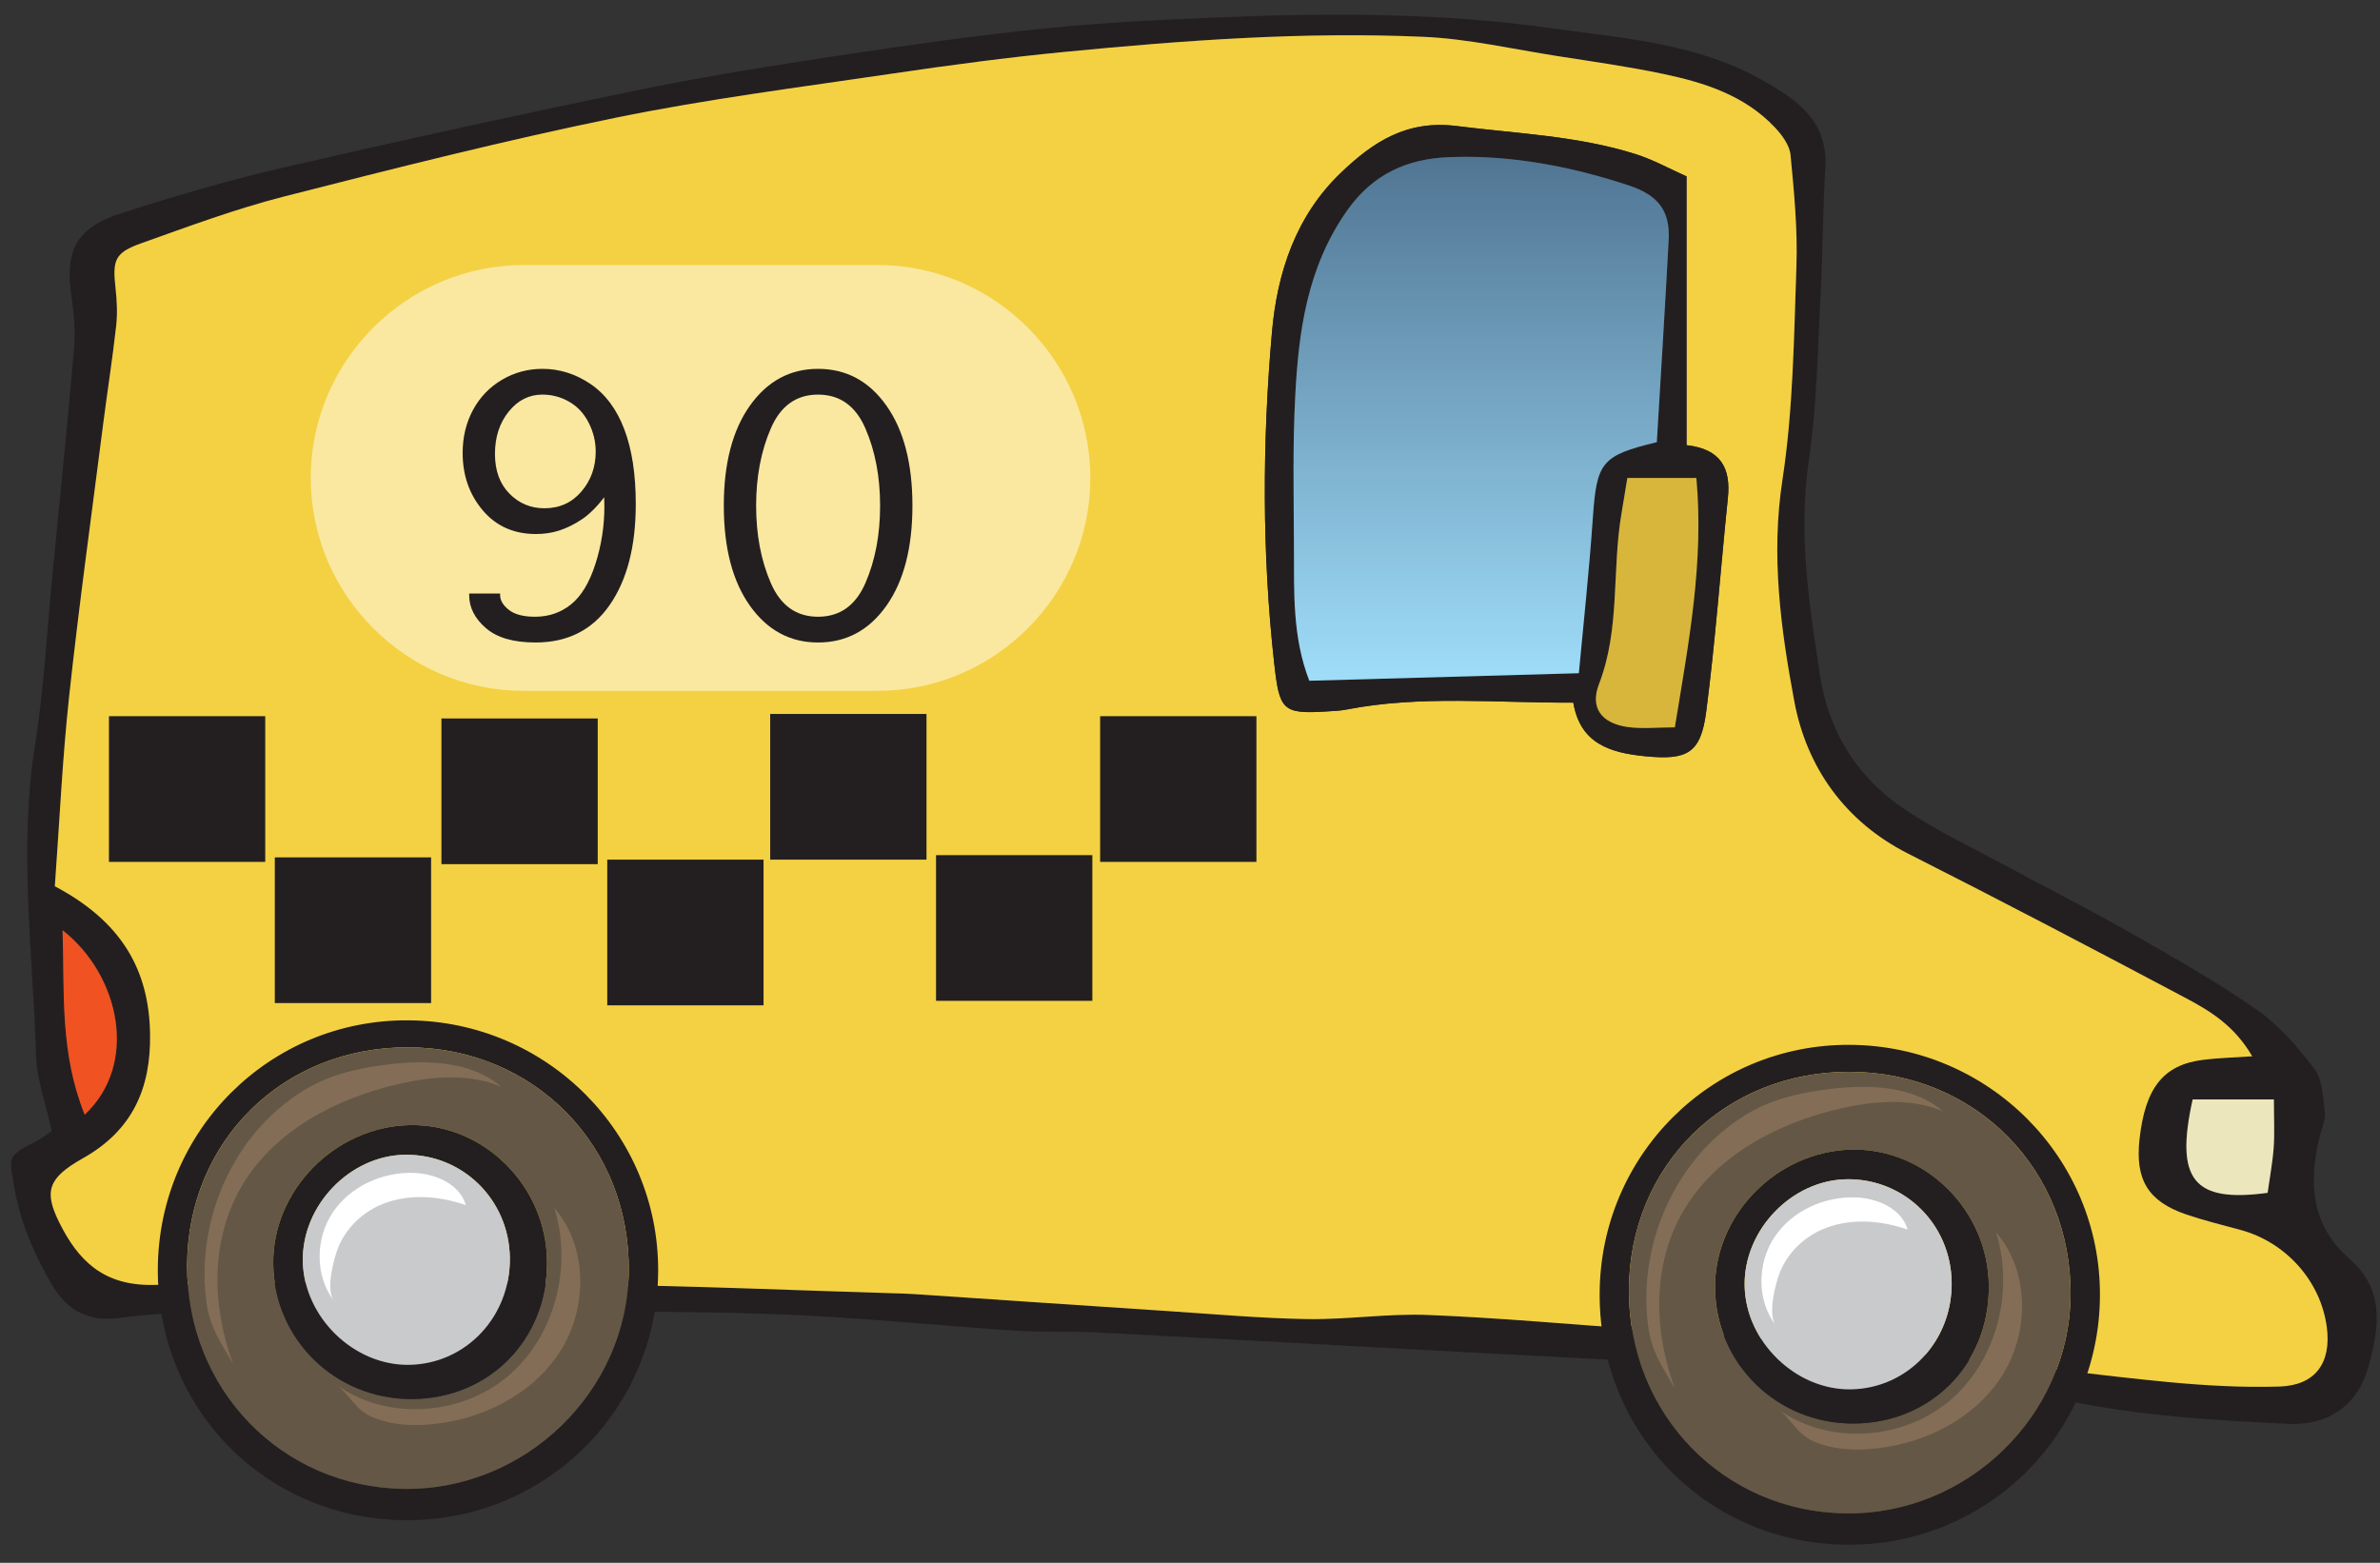<svg clip-rule="evenodd" fill-rule="evenodd" stroke-linejoin="round" stroke-miterlimit="2" viewBox="0 0 67 44" xmlns="http://www.w3.org/2000/svg" xmlns:xlink="http://www.w3.org/1999/xlink"><rect x="0" y="0" width="67" height="44" fill="#333333" stroke="none"/><linearGradient id="a" gradientTransform="matrix(0 -14.752 14.752 0 69.697 150.166)" gradientUnits="userSpaceOnUse" x1="0" x2="1" y1="0" y2="0"><stop offset="0" stop-color="#9fddf9"/><stop offset="1" stop-color="#507593"/></linearGradient><g transform="translate(-28 -131)"><g fill-rule="nonzero"><path d="m30.384 162.384c1.528-1.427.991-3.928-.622-5.194.054 1.78-.079 3.451.622 5.194m61.628-.43h-2.286c-.504 2.272.031 2.91 2.11 2.63.058-.42.14-.846.17-1.275.029-.419.006-.842.006-1.355m-62.468-6.001c1.864.986 2.655 2.336 2.681 4.169.021 1.528-.498 2.707-1.894 3.491-.984.553-1.093.932-.666 1.797.531 1.077 1.246 1.79 2.64 1.766 4.086-.075 8.175-.054 12.263-.008 2.987.034 5.973.167 8.959.256.088.002.176.008.264.014 2.359.158 4.718.32 7.077.474 1.313.086 2.626.205 3.94.225 1.13.018 2.265-.16 3.392-.115 2.011.081 4.016.264 6.023.406.832.059 1.665.104 2.495.184 2.269.216 4.537.437 6.804.677 1.832.194 3.659.444 5.492.619 1.046.1 2.102.161 3.151.129 1.017-.03 1.47-.668 1.336-1.675-.171-1.293-1.147-2.388-2.432-2.735-.509-.138-1.023-.264-1.521-.433-1.073-.365-1.443-.975-1.319-2.11.158-1.459.669-2.106 1.795-2.246.412-.052.83-.062 1.378-.1-.496-.854-1.173-1.268-1.857-1.631-2.597-1.378-5.201-2.743-7.825-4.07-1.793-.907-2.862-2.444-3.207-4.286-.38-2.032-.663-4.105-.336-6.232.304-1.982.325-4.012.395-6.023.036-1.043-.066-2.093-.166-3.134-.025-.27-.235-.556-.433-.767-.852-.908-1.988-1.27-3.157-1.515-.982-.206-1.978-.346-2.971-.501-1.253-.195-2.504-.486-3.766-.542-3.384-.15-6.76.098-10.128.426-1.613.157-3.223.371-4.827.608-2.602.386-5.217.717-7.791 1.244-3.134.641-6.239 1.427-9.339 2.219-1.359.347-2.682.839-4.005 1.31-.763.272-.826.469-.734 1.289.038.343.054.698.016 1.04-.102.914-.245 1.822-.362 2.734-.327 2.565-.684 5.127-.962 7.698-.193 1.782-.273 3.575-.403 5.348m-.088 6.891c-.164-.76-.42-1.439-.441-2.125-.09-2.919-.494-5.834-.026-8.763.249-1.556.328-3.14.481-4.712.209-2.138.428-4.276.614-6.417.042-.477.003-.971-.068-1.446-.198-1.331.119-1.968 1.417-2.384 1.503-.481 3.023-.928 4.56-1.283 3.333-.77 6.676-1.501 10.028-2.189 1.886-.388 3.792-.686 5.697-.975 1.906-.288 3.817-.56 5.735-.753 1.659-.168 3.329-.245 4.997-.312 3.079-.125 6.164-.121 9.216.309 2.022.284 4.11.419 5.961 1.471.98.557 1.84 1.151 1.758 2.47-.073 1.174-.067 2.354-.131 3.529-.086 1.571-.105 3.154-.334 4.705-.301 2.044.005 4.019.31 6.019.248 1.619 1.046 2.889 2.369 3.785.938.634 1.977 1.119 2.977 1.661 1.117.605 2.253 1.174 3.356 1.804 1.217.694 2.444 1.386 3.592 2.186.63.438 1.164 1.053 1.63 1.673.232.308.241.803.292 1.221.025.205-.077.429-.132.642-.34 1.31-.256 2.541.829 3.486 1.016.886.821 1.957.535 3.022-.295 1.095-1.131 1.676-2.266 1.622-2.056-.099-4.106-.223-6.137-.635-1.198-.243-2.442-.255-3.664-.384-1.613-.17-3.221-.413-4.837-.52-3.412-.227-6.829-.387-10.244-.573-2.892-.157-5.783-.318-8.675-.464-.746-.038-1.498.002-2.243-.047-1.97-.13-3.936-.328-5.907-.427-1.757-.088-3.519-.11-5.279-.11-4.227.002-8.452.03-12.678.059-.478.003-.957.064-1.432.123-.812.098-1.413-.2-1.842-.922-.52-.876-.909-1.796-1.082-2.81-.144-.847-.172-.84.653-1.261.114-.059.216-.143.411-.275" fill="#231f20"/><path d="m75.478 143.533v-7.568c-.473-.21-.936-.469-1.43-.625-1.638-.519-3.347-.578-5.037-.791-1.41-.179-2.353.446-3.255 1.308-1.275 1.217-1.8 2.813-1.948 4.49-.274 3.107-.283 6.223.064 9.334.147 1.315.226 1.431 1.497 1.348.175-.012.353-.017.525-.051 2.091-.407 4.195-.187 6.398-.196.191 1.156 1.04 1.412 2.018 1.509 1.185.117 1.568-.076 1.721-1.248.261-2 .404-4.015.611-6.022.085-.82-.179-1.378-1.164-1.488m-45.934 12.419c.13-1.773.21-3.566.403-5.348.278-2.57.635-5.132.962-7.697.117-.912.26-1.82.362-2.734.038-.342.022-.697-.016-1.04-.092-.82-.029-1.017.734-1.288 1.323-.472 2.647-.964 4.005-1.311 3.101-.792 6.206-1.578 9.339-2.219 2.574-.527 5.189-.858 7.791-1.243 1.604-.238 3.214-.452 4.828-.609 3.367-.327 6.744-.576 10.128-.426 1.261.056 2.512.347 3.766.542.992.155 1.988.295 2.97.501 1.169.245 2.306.607 3.157 1.515.198.211.408.498.433.767.1 1.041.202 2.091.166 3.134-.07 2.011-.091 4.041-.395 6.023-.327 2.127-.044 4.2.336 6.231.345 1.842 1.414 3.379 3.208 4.286 2.623 1.327 5.227 2.692 7.825 4.071.684.363 1.361.778 1.857 1.632-.548.037-.966.047-1.378.099-1.126.14-1.636.787-1.796 2.246-.124 1.135.246 1.745 1.32 2.11.498.169 1.012.295 1.521.433 1.285.347 2.261 1.442 2.432 2.735.134 1.007-.319 1.645-1.336 1.675-1.048.032-2.105-.029-3.15-.128-1.835-.176-3.662-.426-5.494-.62-2.267-.24-4.535-.461-6.804-.677-.83-.08-1.663-.125-2.495-.184-2.007-.142-4.012-.325-6.021-.406-1.128-.045-2.263.133-3.392.116-1.315-.021-2.629-.14-3.942-.226-2.359-.154-4.718-.316-7.077-.474-.088-.006-.176-.011-.264-.014-2.986-.089-5.972-.222-8.959-.256-4.087-.046-8.176-.067-12.262.008-1.394.025-2.11-.689-2.641-1.766-.427-.865-.318-1.244.666-1.797 1.396-.784 1.916-1.963 1.895-3.491-.026-1.833-.817-3.183-2.682-4.17" fill="#f4d143"/><path d="m92.013 161.954c0 .514.023.936-.006 1.355-.031.43-.113.855-.171 1.275-2.079.281-2.614-.358-2.11-2.63z" fill="#ece6bc"/><path d="m30.384 162.384c-.701-1.743-.568-3.414-.622-5.194 1.613 1.266 2.15 3.767.622 5.194" fill="#f05222"/><path d="m73.812 144.457c-.056.34-.109.669-.165.998-.274 1.591-.03 3.242-.633 4.803-.259.672.07 1.101.794 1.209.412.061.841.011 1.341.011.39-2.386.822-4.639.606-7.021zm.829-1.008c.116-1.954.235-3.823.334-5.691.043-.816-.285-1.262-1.133-1.541-1.633-.536-3.31-.857-5.032-.794-1.181.044-2.158.465-2.895 1.517-1.12 1.598-1.36 3.398-1.455 5.243-.073 1.403-.037 2.813-.033 4.22.004 1.264-.045 2.538.431 3.763 2.509-.07 4.981-.139 7.589-.212.129-1.409.29-2.887.392-4.37.108-1.567.239-1.758 1.802-2.135m.837.085c.985.11 1.248.668 1.164 1.487-.207 2.008-.35 4.023-.611 6.022-.154 1.173-.536 1.366-1.722 1.248-.977-.097-1.826-.352-2.018-1.508-2.202.009-4.306-.212-6.398.196-.171.034-.349.039-.524.05-1.271.083-1.351-.032-1.498-1.347-.347-3.111-.337-6.227-.063-9.334.148-1.678.672-3.273 1.947-4.491.902-.861 1.845-1.486 3.256-1.308 1.69.214 3.399.273 5.036.791.495.157.957.415 1.431.625z" fill="#231f20"/><path d="m68.81 135.423c-1.18.044-2.159.463-2.896 1.516-1.119 1.598-1.36 3.399-1.453 5.244-.074 1.403-.039 2.812-.035 4.22.005 1.265-.045 2.538.433 3.763 2.509-.069 4.979-.139 7.587-.212.131-1.41.292-2.888.394-4.37.108-1.568.237-1.759 1.801-2.135.117-1.954.235-3.823.334-5.691.044-.818-.285-1.262-1.134-1.541-1.494-.492-3.026-.802-4.597-.802-.145 0-.29.003-.434.008z" fill="url(#a)"/><path d="m73.812 144.457h1.943c.216 2.382-.216 4.635-.606 7.021-.5 0-.929.05-1.341-.011-.724-.108-1.053-.537-.794-1.209.603-1.561.359-3.212.633-4.803.056-.329.109-.658.165-.998" fill="#d8b63c"/><path d="m33.267 166.627c-.015 3.494 2.666 6.252 6.114 6.292 3.407.04 6.278-2.742 6.319-6.12.043-3.546-2.668-6.302-6.209-6.312-3.526-.01-6.209 2.637-6.224 6.14m-.824.121c.008-3.913 3.154-7.047 7.051-7.021 3.908.025 7.054 3.186 7.034 7.066-.021 3.898-3.172 7.016-7.082 7.008-3.933-.008-7.01-3.107-7.003-7.053" fill="#231f20"/><path d="m39.594 170.39c2.178-.008 3.818-1.674 3.805-3.865-.012-2.134-1.78-3.893-3.867-3.848-2.104.046-3.867 1.841-3.84 3.91.027 2.131 1.751 3.811 3.902 3.803m-6.326-3.763c.015-3.503 2.698-6.15 6.224-6.14 3.54.01 6.251 2.766 6.209 6.312-.041 3.379-2.913 6.16-6.319 6.121-3.449-.04-6.129-2.799-6.114-6.293" fill="#645745"/><path d="m42.353 166.414c-.021-1.634-1.326-2.92-2.944-2.902-1.559.016-2.915 1.429-2.884 3.003.031 1.569 1.437 2.937 2.993 2.911 1.601-.026 2.856-1.361 2.835-3.012m-2.759 3.976c-2.151.007-3.875-1.673-3.902-3.803-.027-2.069 1.736-3.865 3.839-3.91 2.088-.046 3.856 1.714 3.868 3.847.013 2.191-1.628 3.857-3.805 3.866" fill="#231f20"/><path d="m42.353 166.414c.021 1.651-1.234 2.986-2.835 3.012-1.556.026-2.962-1.342-2.993-2.911-.031-1.574 1.325-2.987 2.884-3.003 1.618-.018 2.923 1.268 2.944 2.902" fill="#c9cacc"/><path d="m38.687 164.934c.757-.336 1.645-.279 2.427-.003-.168-.588-.843-.884-1.453-.908-.886-.035-1.797.373-2.291 1.11-.495.736-.509 1.788.031 2.491-.239-.311-.004-1.2.126-1.516.214-.519.648-.946 1.16-1.174" fill="#fff"/><path d="m36.026 162.066c.313-.246.651-.461 1.013-.625.59-.266 1.233-.392 1.874-.47 1.112-.136 2.347-.098 3.201.627-.901-.38-1.931-.297-2.884-.08-1.763.401-3.503 1.314-4.421 2.87-.895 1.52-.848 3.399-.246 5.013-.347-.609-.651-1.009-.75-1.729-.096-.693-.065-1.402.079-2.087.286-1.368 1.03-2.651 2.134-3.519" fill="#c99f7b" opacity=".31"/><path d="m40.009 171.112c1.461-.101 2.924-.795 3.731-2.018s.824-2.985-.138-4.089c.524 1.666.015 3.64-1.325 4.759-1.342 1.119-3.458 1.239-4.853.187.401.276.548.721 1.039.938.478.212 1.03.259 1.546.223" fill="#c99f7b" opacity=".31"/><path d="m73.856 167.317c-.015 3.494 2.665 6.252 6.114 6.292 3.406.04 6.278-2.742 6.319-6.12.042-3.547-2.668-6.302-6.209-6.313-3.526-.009-6.209 2.638-6.224 6.141m-.824.12c.007-3.912 3.154-7.046 7.051-7.02 3.907.025 7.054 3.185 7.033 7.066-.02 3.898-3.171 7.016-7.081 7.008-3.933-.008-7.01-3.107-7.003-7.054" fill="#231f20"/><path d="m80.182 171.08c2.178-.008 3.818-1.674 3.805-3.865-.012-2.134-1.78-3.893-3.867-3.847-2.104.045-3.866 1.84-3.84 3.91.027 2.13 1.751 3.81 3.902 3.802m-6.326-3.762c.015-3.504 2.699-6.151 6.224-6.141 3.541.01 6.251 2.766 6.209 6.313-.041 3.378-2.913 6.16-6.319 6.12-3.449-.04-6.129-2.799-6.114-6.292" fill="#645745"/><path d="m82.942 167.104c-.021-1.634-1.326-2.92-2.944-2.903-1.558.017-2.915 1.43-2.884 3.004.031 1.569 1.437 2.937 2.993 2.911 1.601-.026 2.856-1.361 2.835-3.012m-2.759 3.975c-2.151.008-3.875-1.672-3.902-3.802-.026-2.07 1.736-3.865 3.84-3.91 2.087-.046 3.855 1.714 3.867 3.847.013 2.191-1.628 3.857-3.805 3.865" fill="#231f20"/><path d="m82.942 167.104c.021 1.651-1.234 2.986-2.835 3.012-1.556.026-2.962-1.342-2.993-2.911-.031-1.574 1.326-2.987 2.884-3.004 1.618-.017 2.923 1.269 2.944 2.903" fill="#c9cacc"/><path d="m79.276 165.624c.757-.336 1.646-.28 2.427-.004-.167-.587-.843-.883-1.452-.907-.887-.035-1.798.373-2.292 1.11-.494.736-.509 1.788.031 2.491-.238-.311-.004-1.2.126-1.516.214-.519.648-.946 1.16-1.174" fill="#fff"/><path d="m76.615 162.757c.312-.246.65-.461 1.013-.625.59-.266 1.232-.392 1.874-.47 1.112-.136 2.347-.098 3.201.627-.901-.38-1.931-.297-2.885-.08-1.762.401-3.502 1.314-4.42 2.87-.896 1.52-.848 3.399-.247 5.013-.347-.61-.651-1.009-.75-1.729-.096-.693-.064-1.402.079-2.087.287-1.368 1.031-2.651 2.135-3.519" fill="#c99f7b" opacity=".31"/><path d="m80.597 171.801c1.462-.101 2.924-.795 3.731-2.018.808-1.223.824-2.984-.138-4.089.524 1.666.016 3.641-1.325 4.76-1.342 1.118-3.458 1.238-4.852.187.4.275.547.72 1.038.938.478.211 1.03.258 1.546.222" fill="#c99f7b" opacity=".31"/><path d="m52.7 150.451h-9.957c-3.297 0-5.995-2.697-5.995-5.994s2.698-5.995 5.995-5.995h9.957c3.297 0 5.994 2.698 5.994 5.995s-2.697 5.994-5.994 5.994" fill="#fff" opacity=".5"/></g><path d="m31.067 151.164h4.4v4.102h-4.4z" fill="#231f20"/><path d="m35.736 155.139h4.4v4.102h-4.4z" fill="#231f20"/><path d="m40.427 151.228h4.4v4.102h-4.4z" fill="#231f20"/><path d="m45.095 155.203h4.4v4.102h-4.4z" fill="#231f20"/><path d="m49.682 151.101h4.4v4.102h-4.4z" fill="#231f20"/><path d="m54.351 155.076h4.4v4.102h-4.4z" fill="#231f20"/><path d="m58.97 151.164h4.4v4.102h-4.4z" fill="#231f20"/><path d="m45.008 145c-.211.277-.421.484-.63.623-.209.138-.417.242-.623.31-.207.068-.429.102-.667.102-.624 0-1.124-.223-1.5-.669-.376-.447-.564-.984-.564-1.613 0-.449.098-.853.293-1.214.196-.36.467-.643.815-.847.347-.205.728-.307 1.141-.307.479 0 .929.142 1.349.425.42.284.738.709.953 1.277.216.567.323 1.268.323 2.104 0 1.187-.244 2.134-.732 2.839-.488.706-1.185 1.059-2.091 1.059-.62 0-1.086-.135-1.398-.406-.312-.27-.469-.579-.469-.926v-.046h.871v.046c0 .145.081.282.244.412s.409.195.739.195c.387 0 .724-.116 1.012-.347s.517-.609.686-1.134c.17-.526.254-1.068.254-1.626zm-1.742-2.89c-.373 0-.689.16-.946.479s-.386.715-.386 1.19c0 .471.135.843.406 1.118.27.275.599.413.986.413.426 0 .774-.158 1.042-.472s.402-.689.402-1.125c0-.281-.066-.552-.198-.811-.131-.259-.314-.456-.547-.59s-.486-.202-.759-.202z" fill="#231f20" fill-rule="nonzero"/><path d="m51.028 149.089c-.787 0-1.426-.345-1.917-1.035-.49-.691-.735-1.63-.735-2.817s.245-2.126.735-2.816c.491-.691 1.13-1.036 1.917-1.036.796 0 1.438.345 1.926 1.036.488.69.732 1.629.732 2.816s-.244 2.126-.732 2.817c-.488.69-1.13 1.035-1.926 1.035zm0-.725c.615 0 1.061-.317 1.335-.95.275-.633.413-1.359.413-2.177 0-.813-.138-1.538-.413-2.173-.274-.636-.72-.954-1.335-.954-.612 0-1.055.318-1.329.954-.275.635-.413 1.36-.413 2.173 0 .818.138 1.544.413 2.177.274.633.717.95 1.329.95z" fill="#231f20" fill-rule="nonzero"/></g></svg>